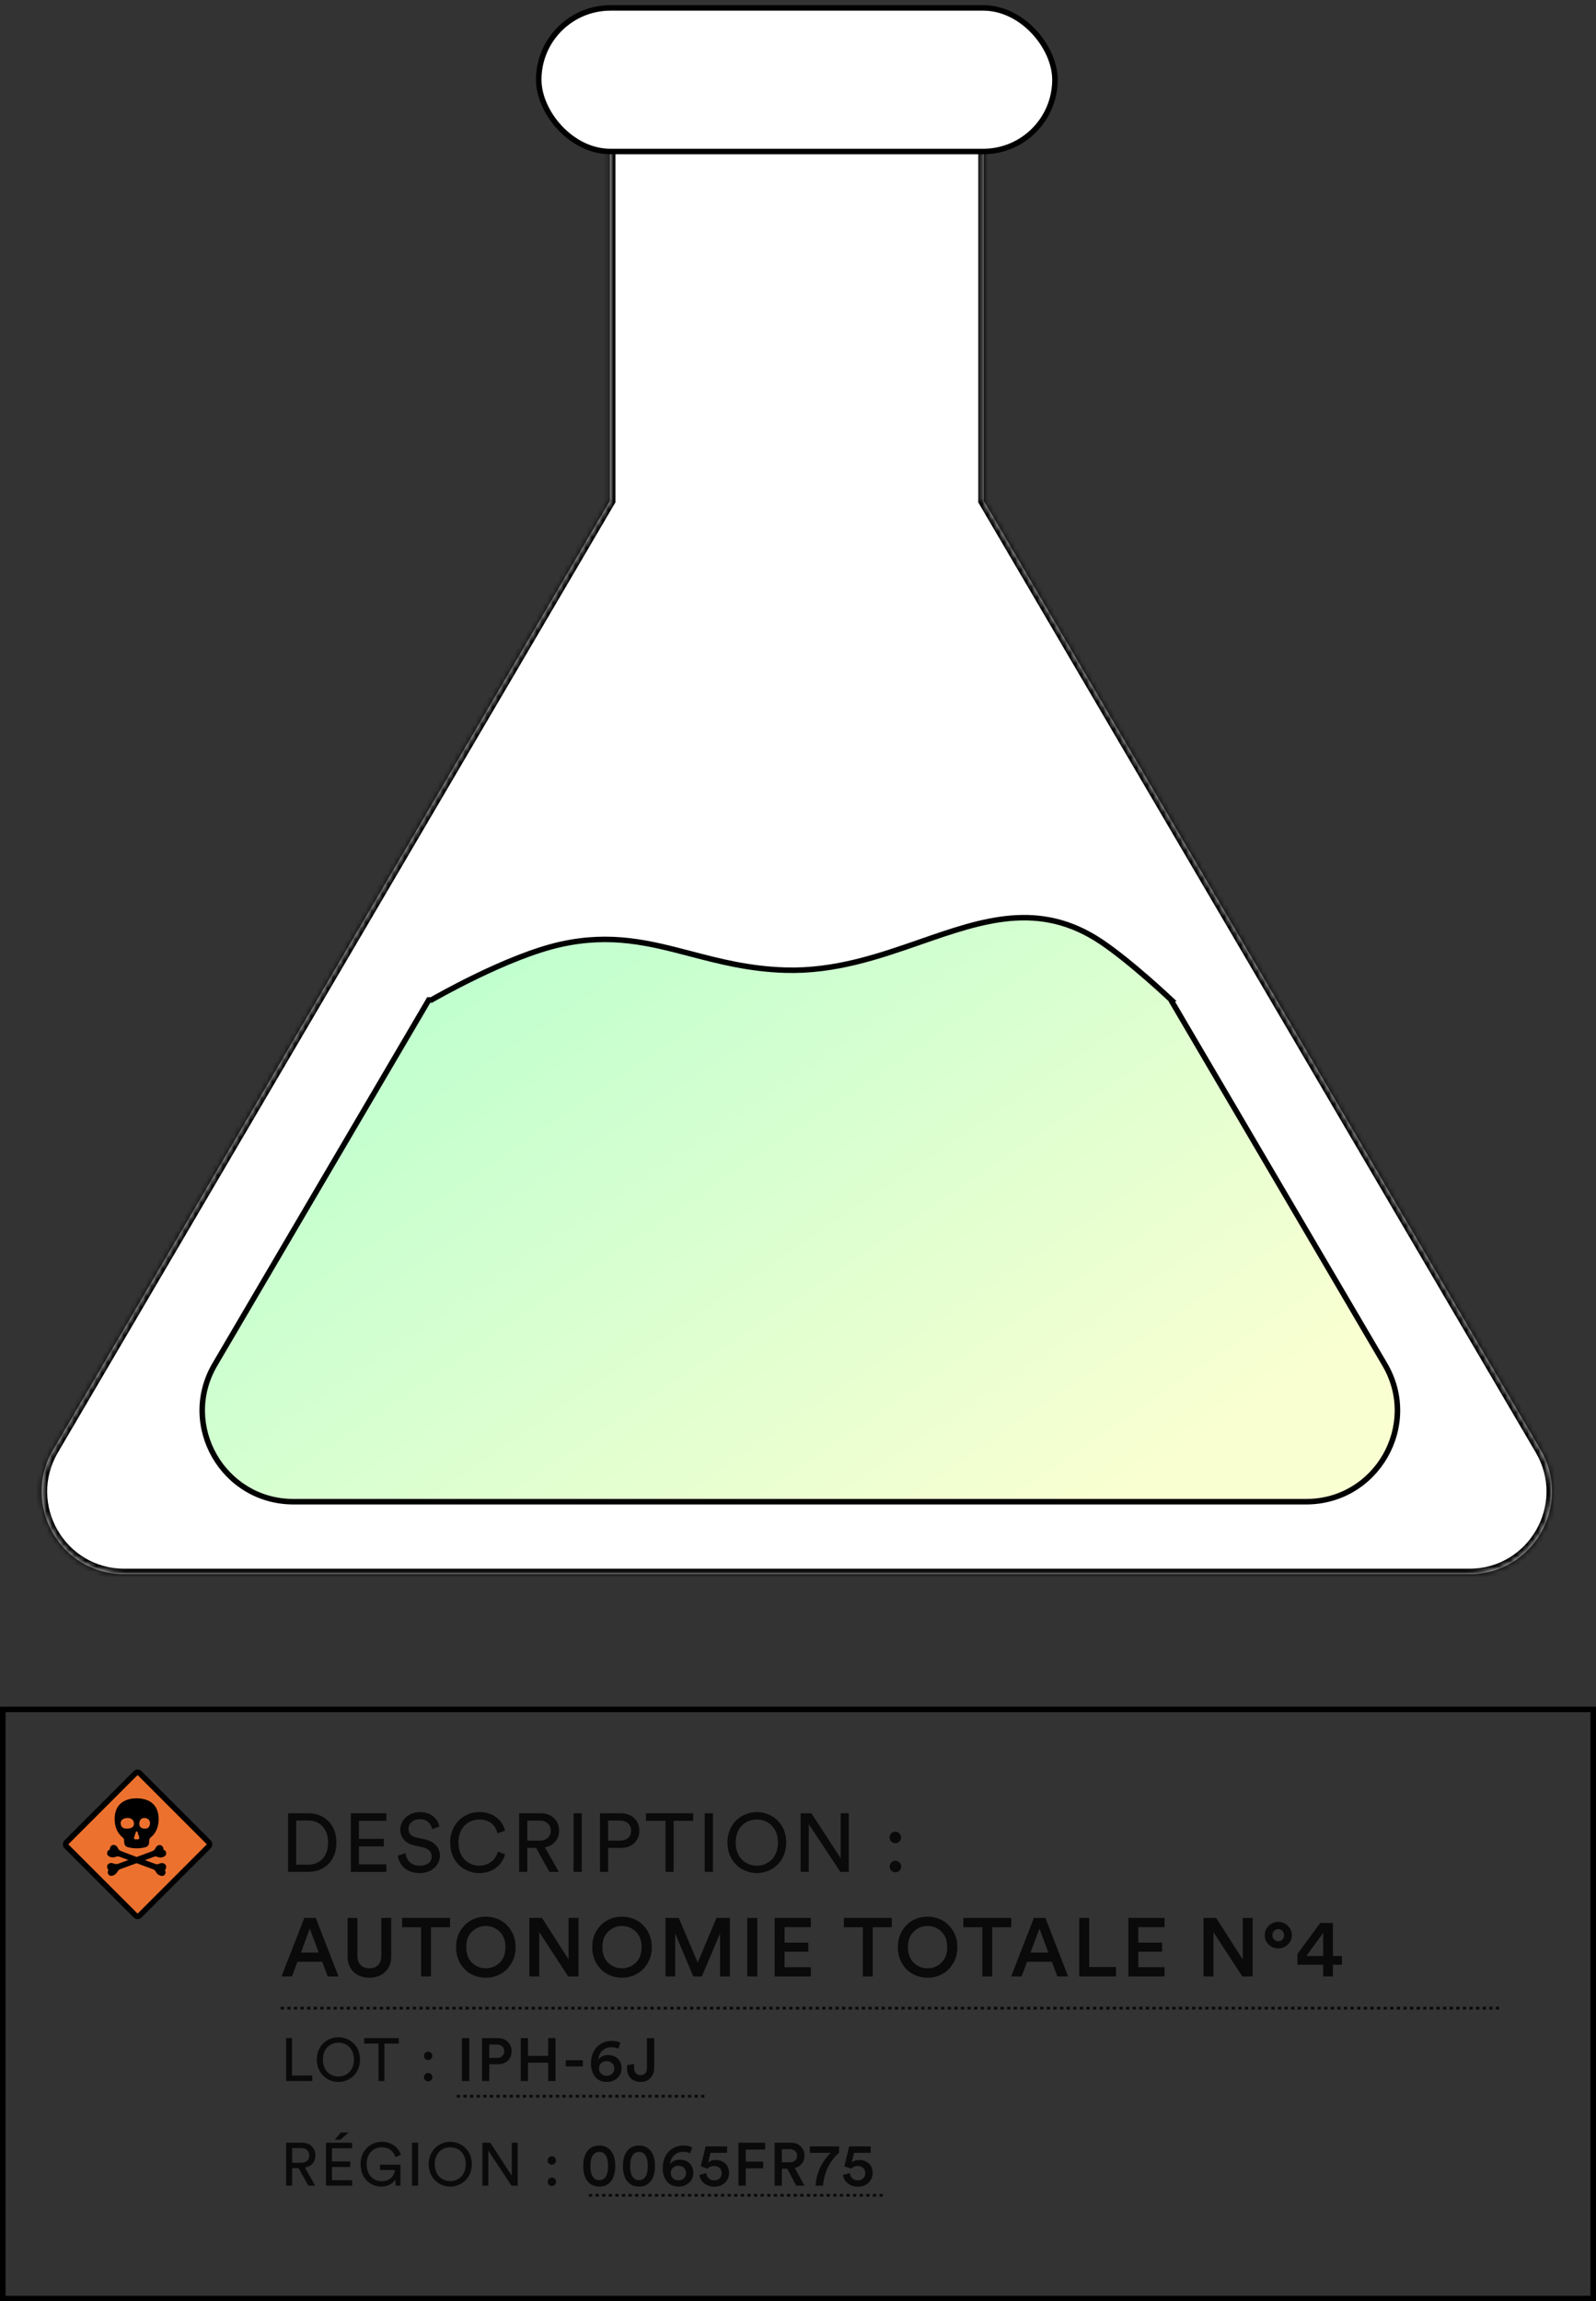 <svg width="290" height="418" viewBox="0 0 290 418" fill="none" xmlns="http://www.w3.org/2000/svg">
<rect x="0" y="0" width="290" height="418" fill="#333333" stroke="none"/>
<mask id="path-1-inside-1_505_1273" fill="white">
<path fill-rule="evenodd" clip-rule="evenodd" d="M178.754 25.313H110.823V90.981L9.652 263.343C3.783 273.343 10.993 285.936 22.588 285.936H266.989C278.584 285.936 285.795 273.343 279.926 263.343L178.754 90.98V25.313Z"/>
</mask>
<path fill-rule="evenodd" clip-rule="evenodd" d="M178.754 25.313H110.823V90.981L9.652 263.343C3.783 273.343 10.993 285.936 22.588 285.936H266.989C278.584 285.936 285.795 273.343 279.926 263.343L178.754 90.98V25.313Z" fill="white"/>
<path d="M110.823 25.313V24.313H109.823V25.313H110.823ZM178.754 25.313H179.754V24.313H178.754V25.313ZM110.823 90.981L111.685 91.488L111.823 91.253V90.981H110.823ZM9.652 263.343L10.514 263.849L10.514 263.849L9.652 263.343ZM279.926 263.343L279.063 263.849L279.063 263.849L279.926 263.343ZM178.754 90.98H177.754V91.252L177.892 91.487L178.754 90.98ZM110.823 26.313H178.754V24.313H110.823V26.313ZM111.823 90.981V25.313H109.823V90.981H111.823ZM10.514 263.849L111.685 91.488L109.961 90.475L8.79 262.837L10.514 263.849ZM22.588 284.936C11.766 284.936 5.036 273.182 10.514 263.849L8.79 262.837C2.529 273.503 10.22 286.936 22.588 286.936V284.936ZM266.989 284.936H22.588V286.936H266.989V284.936ZM279.063 263.849C284.541 273.182 277.811 284.936 266.989 284.936V286.936C279.357 286.936 287.049 273.503 280.788 262.837L279.063 263.849ZM177.892 91.487L279.063 263.849L280.788 262.837L179.616 90.474L177.892 91.487ZM177.754 25.313V90.98H179.754V25.313H177.754Z" fill="black" mask="url(#path-1-inside-1_505_1273)"/>
<rect x="97.89" y="1.437" width="93.798" height="26.085" rx="13.043" fill="white" stroke="black"/>
<path fill-rule="evenodd" clip-rule="evenodd" d="M78.384 181.633C78.911 181.328 92.213 173.667 101.916 171.523C111.118 169.489 118.056 171.304 125.468 173.242C130.664 174.601 136.092 176.021 142.696 176.218C151.704 176.487 159.705 173.705 167.261 171.079C178.573 167.147 188.888 163.561 200.094 171.076C205.57 174.749 212.805 181.605 212.805 181.605L212.707 181.633H212.762L251.62 247.834C258.097 258.868 250.14 272.765 237.345 272.765H53.322C40.527 272.765 32.57 258.868 39.047 247.834L77.905 181.633H78.384Z" fill="url(#paint0_linear_505_1273)"/>
<path d="M101.916 171.523L101.808 171.035L101.808 171.035L101.916 171.523ZM78.384 181.633V182.133H78.518L78.634 182.065L78.384 181.633ZM125.468 173.242L125.594 172.758L125.594 172.758L125.468 173.242ZM142.696 176.218L142.711 175.718L142.696 176.218ZM167.261 171.079L167.425 171.551L167.425 171.551L167.261 171.079ZM200.094 171.076L199.816 171.492L199.816 171.492L200.094 171.076ZM212.805 181.605L212.941 182.086L213.788 181.847L213.149 181.242L212.805 181.605ZM212.707 181.633L212.571 181.151L212.707 182.133V181.633ZM212.762 181.633L213.193 181.379L213.049 181.133H212.762V181.633ZM251.62 247.834L251.189 248.087L251.189 248.087L251.62 247.834ZM39.047 247.834L39.478 248.087L39.478 248.087L39.047 247.834ZM77.905 181.633V181.133H77.618L77.474 181.379L77.905 181.633ZM101.808 171.035C96.897 172.12 91.103 174.592 86.492 176.817C81.872 179.046 78.403 181.044 78.133 181.2L78.634 182.065C78.892 181.916 82.337 179.932 86.926 177.718C91.523 175.5 97.231 173.07 102.024 172.011L101.808 171.035ZM125.594 172.758C118.182 170.82 111.139 168.973 101.808 171.035L102.024 172.011C111.097 170.006 117.93 171.788 125.341 173.726L125.594 172.758ZM142.711 175.718C136.17 175.523 130.792 174.118 125.594 172.758L125.341 173.726C130.535 175.084 136.014 176.518 142.681 176.717L142.711 175.718ZM167.097 170.607C159.53 173.237 151.614 175.984 142.711 175.718L142.681 176.717C151.795 176.989 159.88 174.174 167.425 171.551L167.097 170.607ZM200.373 170.661C188.934 162.99 178.378 166.685 167.097 170.607L167.425 171.551C178.768 167.608 188.842 164.132 199.816 171.492L200.373 170.661ZM212.805 181.605C213.149 181.242 213.149 181.242 213.149 181.242C213.149 181.242 213.149 181.242 213.149 181.241C213.149 181.241 213.148 181.241 213.148 181.24C213.147 181.24 213.146 181.238 213.144 181.237C213.14 181.233 213.135 181.228 213.128 181.221C213.114 181.208 213.093 181.188 213.065 181.163C213.011 181.111 212.93 181.035 212.825 180.937C212.615 180.742 212.31 180.459 211.927 180.108C211.161 179.405 210.082 178.431 208.832 177.341C206.335 175.165 203.138 172.516 200.373 170.661L199.816 171.492C202.526 173.31 205.685 175.925 208.175 178.095C209.418 179.178 210.49 180.147 211.251 180.845C211.632 181.194 211.935 181.475 212.143 181.669C212.246 181.765 212.326 181.84 212.38 181.891C212.407 181.916 212.428 181.936 212.441 181.949C212.448 181.955 212.453 181.96 212.457 181.963C212.458 181.965 212.459 181.966 212.46 181.967C212.461 181.967 212.461 181.967 212.461 181.967C212.461 181.968 212.461 181.968 212.461 181.968C212.461 181.968 212.461 181.968 212.805 181.605ZM212.843 182.114L212.941 182.086L212.67 181.124L212.571 181.151L212.843 182.114ZM212.762 181.133H212.707V182.133H212.762V181.133ZM252.051 247.581L213.193 181.379L212.331 181.886L251.189 248.087L252.051 247.581ZM237.345 273.265C250.527 273.265 258.724 258.949 252.051 247.581L251.189 248.087C257.47 258.788 249.754 272.265 237.345 272.265V273.265ZM53.322 273.265H237.345V272.265H53.322V273.265ZM38.615 247.581C31.943 258.949 40.14 273.265 53.322 273.265V272.265C40.913 272.265 33.197 258.788 39.478 248.087L38.615 247.581ZM77.474 181.379L38.615 247.581L39.478 248.087L78.336 181.886L77.474 181.379ZM78.384 181.133H77.905V182.133H78.384V181.133Z" fill="black"/>
<rect x="25" y="321.707" width="18.799" height="18.799" rx="0.5" transform="rotate(45 25 321.707)" fill="#ED712E" stroke="black"/>
<path fill-rule="evenodd" clip-rule="evenodd" d="M28.828 330.407C28.828 327.719 27.032 326.64 24.831 326.64C22.629 326.64 20.833 327.719 20.833 330.407C20.833 331.923 21.394 333.049 22.27 333.738C22.427 333.853 22.517 334.013 22.54 334.197L22.584 334.771C22.629 335.139 22.854 335.415 23.191 335.506C24.269 335.805 25.392 335.805 26.47 335.506C26.807 335.415 27.054 335.116 27.077 334.771L27.122 334.197C27.144 334.013 27.256 333.853 27.391 333.738C28.267 333.049 28.828 331.923 28.828 330.407ZM28.896 338.539C28.694 338.631 28.447 338.654 28.222 338.562L26.335 337.872L27.93 337.275C28.155 337.183 28.402 337.183 28.604 337.275C28.806 337.367 29.12 337.436 29.435 337.367C30.109 337.183 30.266 336.862 30.176 336.471C30.131 336.242 29.974 336.058 29.704 335.989C29.727 335.851 29.682 335.69 29.615 335.529C29.435 335.185 29.076 335.001 28.649 335.231C28.469 335.323 28.312 335.552 28.222 335.759C28.11 335.989 27.908 336.15 27.683 336.242L24.831 337.298L21.978 336.219C21.731 336.127 21.551 335.966 21.439 335.736C21.349 335.529 21.214 335.3 21.012 335.208C20.563 334.978 20.226 335.162 20.046 335.506C19.979 335.644 19.934 335.805 19.957 335.966C19.687 336.035 19.53 336.219 19.485 336.448C19.395 336.839 19.552 337.183 20.226 337.344C20.541 337.413 20.833 337.344 21.057 337.252C21.282 337.183 21.506 337.183 21.731 337.252L23.326 337.85L21.439 338.539C21.214 338.608 20.99 338.608 20.765 338.516C20.563 338.447 20.271 338.355 20.046 338.401C19.552 338.516 19.395 338.86 19.485 339.251C19.53 339.412 19.597 339.572 19.709 339.664C19.552 339.894 19.53 340.124 19.642 340.353C19.822 340.698 20.136 340.882 20.765 340.56C21.057 340.399 21.259 340.124 21.372 339.917C21.484 339.733 21.664 339.572 21.866 339.503L24.831 338.424L27.795 339.526C27.997 339.595 28.177 339.733 28.29 339.94C28.402 340.17 28.604 340.445 28.896 340.583C29.525 340.882 29.839 340.721 30.019 340.376C30.131 340.17 30.109 339.917 29.952 339.687C30.064 339.595 30.131 339.435 30.176 339.274C30.244 338.883 30.086 338.539 29.615 338.424C29.39 338.355 29.12 338.447 28.896 338.539ZM25.081 334.092H24.569C24.404 334.092 24.289 333.881 24.371 333.692L24.685 332.764C24.734 332.595 24.932 332.595 24.982 332.764L25.295 333.692C25.361 333.881 25.246 334.092 25.081 334.092ZM23.27 332.139C24.189 332.07 24.412 331.584 24.329 331.053C24.245 330.521 23.799 330.152 22.991 330.221C22.183 330.314 21.849 330.776 21.933 331.307C22.016 331.839 22.351 332.231 23.27 332.139ZM27.244 331.312C27.178 331.843 26.91 332.213 26.175 332.144C25.418 332.074 25.262 331.589 25.329 331.058C25.396 330.526 25.752 330.133 26.398 330.226C27.066 330.318 27.311 330.78 27.244 331.312Z" fill="black"/>
<path opacity="0.8" d="M53.82 338.695V330.67H56.025C57.99 330.67 59.61 332.02 59.61 334.705C59.61 337.375 57.96 338.695 55.995 338.695H53.82ZM56.04 340C58.74 340 61.125 338.185 61.125 334.705C61.125 331.21 58.77 329.365 56.07 329.365H52.35V340H56.04ZM70.211 340V338.635H65.216V335.38H69.746V334H65.216V330.73H70.211V329.365H63.746V340H70.211ZM79.842 331.78C79.602 330.625 78.642 329.14 76.242 329.14C74.277 329.14 72.732 330.64 72.732 332.305C72.732 333.895 73.812 334.885 75.327 335.215L76.842 335.545C77.907 335.77 78.432 336.43 78.432 337.195C78.432 338.125 77.712 338.89 76.242 338.89C74.637 338.89 73.797 337.795 73.692 336.61L72.282 337.06C72.477 338.575 73.692 340.225 76.257 340.225C78.522 340.225 79.932 338.725 79.932 337.075C79.932 335.59 78.942 334.48 77.172 334.09L75.582 333.745C74.682 333.55 74.217 332.965 74.217 332.2C74.217 331.21 75.072 330.43 76.272 330.43C77.757 330.43 78.402 331.48 78.522 332.245L79.842 331.78ZM87.085 340.225C89.53 340.225 91.21 338.8 91.78 336.805L90.475 336.325C90.04 337.78 88.9 338.875 87.085 338.875C85.15 338.875 83.305 337.45 83.305 334.675C83.305 331.9 85.15 330.49 87.085 330.49C88.825 330.49 89.995 331.39 90.4 332.995L91.765 332.515C91.225 330.46 89.515 329.14 87.085 329.14C84.445 329.14 81.805 331.12 81.805 334.675C81.805 338.23 84.34 340.225 87.085 340.225ZM99.835 340H101.545L99.01 335.545C100.615 335.245 101.59 334.06 101.59 332.53C101.59 330.775 100.345 329.365 98.335 329.365H94.33V340H95.815V335.65H97.405L99.835 340ZM95.815 334.33V330.685H98.065C99.265 330.685 100.075 331.405 100.075 332.53C100.075 333.625 99.265 334.33 98.065 334.33H95.815ZM105.717 340V329.365H104.217V340H105.717ZM110.491 334.33V330.685H112.621C113.896 330.685 114.676 331.405 114.676 332.53C114.676 333.625 113.896 334.33 112.621 334.33H110.491ZM112.891 335.65C114.856 335.65 116.176 334.315 116.176 332.515C116.176 330.73 114.856 329.365 112.891 329.365H109.021V340H110.491V335.65H112.891ZM125.951 330.73V329.365H117.371V330.73H120.926V340H122.396V330.73H125.951ZM129.548 340V329.365H128.048V340H129.548ZM133.678 334.675C133.678 331.9 135.538 330.49 137.518 330.49C139.498 330.49 141.358 331.9 141.358 334.675C141.358 337.45 139.498 338.875 137.518 338.875C135.538 338.875 133.678 337.45 133.678 334.675ZM132.178 334.675C132.178 338.23 134.848 340.225 137.518 340.225C140.188 340.225 142.858 338.23 142.858 334.675C142.858 331.12 140.188 329.14 137.518 329.14C134.848 329.14 132.178 331.12 132.178 334.675ZM154.224 340V329.365H152.754V337.525L147.444 329.365H145.479V340H146.949V331.33L152.694 340H154.224ZM161.659 339.04C161.659 339.625 162.109 340.075 162.694 340.075C163.279 340.075 163.744 339.625 163.744 339.04C163.744 338.455 163.279 337.99 162.694 337.99C162.109 337.99 161.659 338.455 161.659 339.04ZM161.644 333.76C161.644 334.345 162.094 334.795 162.679 334.795C163.264 334.795 163.729 334.345 163.729 333.76C163.729 333.175 163.264 332.71 162.679 332.71C162.094 332.71 161.644 333.175 161.644 333.76ZM59.55 359L58.545 356.33H54.045L53.055 359H51.15L55.29 348.365H57.375L61.515 359H59.55ZM56.295 350.315L54.675 354.665H57.915L56.295 350.315ZM69.965 358.19C69.225 358.88 68.275 359.225 67.115 359.225C65.955 359.225 65.005 358.88 64.265 358.19C63.525 357.5 63.155 356.535 63.155 355.295V348.365H64.94V355.19C64.94 355.93 65.13 356.505 65.51 356.915C65.9 357.315 66.435 357.515 67.115 357.515C67.805 357.515 68.34 357.315 68.72 356.915C69.1 356.515 69.29 355.94 69.29 355.19V348.365H71.09V355.295C71.09 356.535 70.715 357.5 69.965 358.19ZM81.779 350.06H78.314V359H76.514V350.06H73.064V348.365H81.779V350.06ZM85.768 350.855C85.068 351.525 84.718 352.465 84.718 353.675C84.718 354.885 85.068 355.83 85.768 356.51C86.468 357.18 87.303 357.515 88.273 357.515C89.243 357.515 90.078 357.18 90.778 356.51C91.488 355.83 91.843 354.885 91.843 353.675C91.843 352.465 91.488 351.525 90.778 350.855C90.078 350.175 89.243 349.835 88.273 349.835C87.303 349.835 86.468 350.175 85.768 350.855ZM83.638 356.645C83.128 355.785 82.873 354.795 82.873 353.675C82.873 352.555 83.128 351.57 83.638 350.72C84.158 349.86 84.823 349.215 85.633 348.785C86.443 348.355 87.323 348.14 88.273 348.14C89.223 348.14 90.103 348.355 90.913 348.785C91.723 349.215 92.388 349.86 92.908 350.72C93.428 351.57 93.688 352.555 93.688 353.675C93.688 354.795 93.428 355.785 92.908 356.645C92.388 357.505 91.723 358.15 90.913 358.58C90.103 359.01 89.223 359.225 88.273 359.225C87.323 359.225 86.443 359.01 85.633 358.58C84.823 358.15 84.158 357.505 83.638 356.645ZM105.114 359H103.239L97.989 350.945V359H96.189V348.365H98.484L103.314 355.91V348.365H105.114V359ZM110.508 350.855C109.808 351.525 109.458 352.465 109.458 353.675C109.458 354.885 109.808 355.83 110.508 356.51C111.208 357.18 112.043 357.515 113.013 357.515C113.983 357.515 114.818 357.18 115.518 356.51C116.228 355.83 116.583 354.885 116.583 353.675C116.583 352.465 116.228 351.525 115.518 350.855C114.818 350.175 113.983 349.835 113.013 349.835C112.043 349.835 111.208 350.175 110.508 350.855ZM108.378 356.645C107.868 355.785 107.613 354.795 107.613 353.675C107.613 352.555 107.868 351.57 108.378 350.72C108.898 349.86 109.563 349.215 110.373 348.785C111.183 348.355 112.063 348.14 113.013 348.14C113.963 348.14 114.843 348.355 115.653 348.785C116.463 349.215 117.128 349.86 117.648 350.72C118.168 351.57 118.428 352.555 118.428 353.675C118.428 354.795 118.168 355.785 117.648 356.645C117.128 357.505 116.463 358.15 115.653 358.58C114.843 359.01 113.963 359.225 113.013 359.225C112.063 359.225 111.183 359.01 110.373 358.58C109.563 358.15 108.898 357.505 108.378 356.645ZM132.629 359H130.844V351.17L127.529 359H125.969L122.684 351.2V359H120.929V348.365H123.329L126.779 356.48L130.184 348.365H132.629V359ZM137.612 359H135.782V348.365H137.612V359ZM147.332 359H140.762V348.365H147.332V350.045H142.562V352.865H146.882V354.5H142.562V357.32H147.332V359ZM162.048 350.06H158.583V359H156.783V350.06H153.333V348.365H162.048V350.06ZM166.037 350.855C165.337 351.525 164.987 352.465 164.987 353.675C164.987 354.885 165.337 355.83 166.037 356.51C166.737 357.18 167.572 357.515 168.542 357.515C169.512 357.515 170.347 357.18 171.047 356.51C171.757 355.83 172.112 354.885 172.112 353.675C172.112 352.465 171.757 351.525 171.047 350.855C170.347 350.175 169.512 349.835 168.542 349.835C167.572 349.835 166.737 350.175 166.037 350.855ZM163.907 356.645C163.397 355.785 163.142 354.795 163.142 353.675C163.142 352.555 163.397 351.57 163.907 350.72C164.427 349.86 165.092 349.215 165.902 348.785C166.712 348.355 167.592 348.14 168.542 348.14C169.492 348.14 170.372 348.355 171.182 348.785C171.992 349.215 172.657 349.86 173.177 350.72C173.697 351.57 173.957 352.555 173.957 353.675C173.957 354.795 173.697 355.785 173.177 356.645C172.657 357.505 171.992 358.15 171.182 358.58C170.372 359.01 169.492 359.225 168.542 359.225C167.592 359.225 166.712 359.01 165.902 358.58C165.092 358.15 164.427 357.505 163.907 356.645ZM183.756 350.06H180.291V359H178.491V350.06H175.041V348.365H183.756V350.06ZM192.125 359L191.12 356.33H186.62L185.63 359H183.725L187.865 348.365H189.95L194.09 359H192.125ZM188.87 350.315L187.25 354.665H190.49L188.87 350.315ZM202.789 359H196.114V348.365H197.914V357.29H202.789V359ZM211.605 359H205.035V348.365H211.605V350.045H206.835V352.865H211.155V354.5H206.835V357.32H211.605V359ZM227.611 359H225.736L220.486 350.945V359H218.686V348.365H220.981L225.811 355.91V348.365H227.611V359ZM231.506 350.72C231.306 350.92 231.206 351.18 231.206 351.5C231.206 351.82 231.306 352.085 231.506 352.295C231.716 352.505 231.971 352.61 232.271 352.61C232.571 352.61 232.821 352.505 233.021 352.295C233.221 352.085 233.321 351.82 233.321 351.5C233.321 351.18 233.221 350.92 233.021 350.72C232.821 350.51 232.571 350.405 232.271 350.405C231.971 350.405 231.716 350.51 231.506 350.72ZM230.531 353.21C230.051 352.74 229.811 352.17 229.811 351.5C229.811 350.83 230.051 350.26 230.531 349.79C231.021 349.32 231.601 349.085 232.271 349.085C232.941 349.085 233.516 349.32 233.996 349.79C234.486 350.26 234.731 350.83 234.731 351.5C234.731 352.17 234.486 352.74 233.996 353.21C233.516 353.67 232.936 353.9 232.256 353.9C231.586 353.9 231.011 353.67 230.531 353.21ZM235.747 356.87V354.92L239.887 349.28H242.197V355.28H243.832V356.87H242.197V359H240.427V356.87H235.747ZM240.427 355.28V351.095L237.367 355.28H240.427ZM56.753 378V376.988H53.068V370.201H51.99V378H56.753ZM58.675 374.095C58.675 372.06 60.039 371.026 61.491 371.026C62.943 371.026 64.307 372.06 64.307 374.095C64.307 376.13 62.943 377.175 61.491 377.175C60.039 377.175 58.675 376.13 58.675 374.095ZM57.575 374.095C57.575 376.702 59.533 378.165 61.491 378.165C63.449 378.165 65.407 376.702 65.407 374.095C65.407 371.488 63.449 370.036 61.491 370.036C59.533 370.036 57.575 371.488 57.575 374.095ZM72.462 371.202V370.201H66.17V371.202H68.777V378H69.855V371.202H72.462ZM77.035 377.296C77.035 377.725 77.365 378.055 77.794 378.055C78.224 378.055 78.564 377.725 78.564 377.296C78.564 376.867 78.224 376.526 77.794 376.526C77.365 376.526 77.035 376.867 77.035 377.296ZM77.025 373.424C77.025 373.853 77.355 374.183 77.784 374.183C78.213 374.183 78.553 373.853 78.553 373.424C78.553 372.995 78.213 372.654 77.784 372.654C77.355 372.654 77.025 372.995 77.025 373.424ZM85.275 378H83.933V370.201H85.275V378ZM88.905 373.787H90.28C90.698 373.787 91.025 373.681 91.259 373.468C91.501 373.248 91.622 372.955 91.622 372.588C91.622 372.214 91.501 371.917 91.259 371.697C91.025 371.477 90.698 371.367 90.28 371.367H88.905V373.787ZM90.478 374.953H88.905V378H87.585V370.201H90.478C91.219 370.201 91.817 370.425 92.271 370.872C92.733 371.319 92.964 371.888 92.964 372.577C92.964 373.274 92.733 373.846 92.271 374.293C91.817 374.733 91.219 374.953 90.478 374.953ZM100.935 378H99.604V374.667H95.941V378H94.621V370.201H95.941V373.424H99.604V370.201H100.935V378ZM105.909 375.349H102.807V374.216H105.909V375.349ZM112.729 371.059L112.355 372.137C112.003 371.946 111.596 371.851 111.134 371.851C110.459 371.851 109.898 372.06 109.451 372.478C109.011 372.889 108.761 373.439 108.703 374.128C109.069 373.563 109.674 373.281 110.518 373.281C111.236 373.281 111.819 373.501 112.267 373.941C112.714 374.381 112.938 374.964 112.938 375.69C112.938 376.416 112.677 377.01 112.157 377.472C111.636 377.934 110.994 378.165 110.232 378.165C109.352 378.165 108.655 377.85 108.142 377.219C107.636 376.588 107.383 375.8 107.383 374.854C107.383 373.585 107.738 372.577 108.45 371.829C109.161 371.081 110.081 370.707 111.211 370.707C111.856 370.707 112.362 370.824 112.729 371.059ZM108.846 375.712C108.846 376.108 108.981 376.431 109.253 376.68C109.531 376.922 109.858 377.043 110.232 377.043C110.62 377.043 110.947 376.922 111.211 376.68C111.482 376.438 111.618 376.115 111.618 375.712C111.618 375.309 111.482 374.986 111.211 374.744C110.947 374.502 110.62 374.381 110.232 374.381C109.843 374.381 109.513 374.502 109.242 374.744C108.978 374.986 108.846 375.309 108.846 375.712ZM113.928 375.646V375.14L115.215 374.876V375.602C115.215 376.042 115.325 376.372 115.545 376.592C115.765 376.812 116.055 376.922 116.414 376.922C116.766 376.922 117.045 376.812 117.25 376.592C117.455 376.365 117.558 376.053 117.558 375.657V370.201H118.878V375.624C118.878 376.335 118.651 376.937 118.196 377.428C117.741 377.919 117.151 378.165 116.425 378.165C115.662 378.165 115.054 377.938 114.599 377.483C114.152 377.021 113.928 376.409 113.928 375.646ZM56.027 397H57.281L55.422 393.733C56.599 393.513 57.314 392.644 57.314 391.522C57.314 390.235 56.401 389.201 54.927 389.201H51.99V397H53.079V393.81H54.245L56.027 397ZM53.079 392.842V390.169H54.729C55.609 390.169 56.203 390.697 56.203 391.522C56.203 392.325 55.609 392.842 54.729 392.842H53.079ZM63.981 397V395.999H60.319V393.612H63.641V392.6H60.319V390.202H63.981V389.201H59.24V397H63.981ZM63.365 387.342H61.935L60.825 388.651H61.858L63.365 387.342ZM72.772 397V393.183H69.043V394.151H71.749C71.705 394.954 71.078 396.186 69.34 396.186C67.943 396.186 66.623 395.163 66.623 393.095C66.623 391.027 67.987 390.026 69.384 390.026C70.594 390.026 71.507 390.686 71.859 391.808L72.838 391.39C72.387 389.982 71.078 389.036 69.384 389.036C67.459 389.036 65.523 390.455 65.523 393.095C65.523 395.735 67.349 397.165 69.307 397.165C70.616 397.165 71.463 396.516 71.804 395.9L71.903 397H72.772ZM75.97 397V389.201H74.87V397H75.97ZM78.998 393.095C78.998 391.06 80.362 390.026 81.814 390.026C83.266 390.026 84.63 391.06 84.63 393.095C84.63 395.13 83.266 396.175 81.814 396.175C80.362 396.175 78.998 395.13 78.998 393.095ZM77.898 393.095C77.898 395.702 79.856 397.165 81.814 397.165C83.772 397.165 85.73 395.702 85.73 393.095C85.73 390.488 83.772 389.036 81.814 389.036C79.856 389.036 77.898 390.488 77.898 393.095ZM94.065 397V389.201H92.987V395.185L89.093 389.201H87.652V397H88.73V390.642L92.943 397H94.065ZM99.518 396.296C99.518 396.725 99.848 397.055 100.277 397.055C100.706 397.055 101.047 396.725 101.047 396.296C101.047 395.867 100.706 395.526 100.277 395.526C99.848 395.526 99.518 395.867 99.518 396.296ZM99.507 392.424C99.507 392.853 99.837 393.183 100.266 393.183C100.695 393.183 101.036 392.853 101.036 392.424C101.036 391.995 100.695 391.654 100.266 391.654C99.837 391.654 99.507 391.995 99.507 392.424ZM107.285 393.436C107.285 394.36 107.453 395.038 107.791 395.471C108.055 395.823 108.421 395.999 108.891 395.999C109.345 395.999 109.712 395.823 109.991 395.471C110.321 395.046 110.486 394.367 110.486 393.436C110.486 392.505 110.321 391.826 109.991 391.401C109.712 391.049 109.345 390.873 108.891 390.873C108.421 390.873 108.055 391.049 107.791 391.401C107.453 391.819 107.285 392.497 107.285 393.436ZM106.614 395.999C106.188 395.361 105.976 394.507 105.976 393.436C105.976 392.365 106.188 391.511 106.614 390.873C107.134 390.096 107.893 389.707 108.891 389.707C109.881 389.707 110.636 390.096 111.157 390.873C111.582 391.511 111.795 392.365 111.795 393.436C111.795 394.507 111.582 395.361 111.157 395.999C110.636 396.776 109.881 397.165 108.891 397.165C107.893 397.165 107.134 396.776 106.614 395.999ZM114.503 393.436C114.503 394.36 114.671 395.038 115.009 395.471C115.273 395.823 115.639 395.999 116.109 395.999C116.563 395.999 116.93 395.823 117.209 395.471C117.539 395.046 117.704 394.367 117.704 393.436C117.704 392.505 117.539 391.826 117.209 391.401C116.93 391.049 116.563 390.873 116.109 390.873C115.639 390.873 115.273 391.049 115.009 391.401C114.671 391.819 114.503 392.497 114.503 393.436ZM113.832 395.999C113.406 395.361 113.194 394.507 113.194 393.436C113.194 392.365 113.406 391.511 113.832 390.873C114.352 390.096 115.111 389.707 116.109 389.707C117.099 389.707 117.854 390.096 118.375 390.873C118.8 391.511 119.013 392.365 119.013 393.436C119.013 394.507 118.8 395.361 118.375 395.999C117.854 396.776 117.099 397.165 116.109 397.165C115.111 397.165 114.352 396.776 113.832 395.999ZM125.769 390.059L125.395 391.137C125.043 390.946 124.636 390.851 124.174 390.851C123.499 390.851 122.938 391.06 122.491 391.478C122.051 391.889 121.802 392.439 121.743 393.128C122.11 392.563 122.715 392.281 123.558 392.281C124.277 392.281 124.86 392.501 125.307 392.941C125.754 393.381 125.978 393.964 125.978 394.69C125.978 395.416 125.718 396.01 125.197 396.472C124.676 396.934 124.035 397.165 123.272 397.165C122.392 397.165 121.695 396.85 121.182 396.219C120.676 395.588 120.423 394.8 120.423 393.854C120.423 392.585 120.779 391.577 121.49 390.829C122.201 390.081 123.122 389.707 124.251 389.707C124.896 389.707 125.402 389.824 125.769 390.059ZM121.886 394.712C121.886 395.108 122.022 395.431 122.293 395.68C122.572 395.922 122.898 396.043 123.272 396.043C123.661 396.043 123.987 395.922 124.251 395.68C124.522 395.438 124.658 395.115 124.658 394.712C124.658 394.309 124.522 393.986 124.251 393.744C123.987 393.502 123.661 393.381 123.272 393.381C122.883 393.381 122.553 393.502 122.282 393.744C122.018 393.986 121.886 394.309 121.886 394.712ZM127.101 395.031L128.344 394.712C128.373 395.101 128.52 395.42 128.784 395.669C129.048 395.918 129.381 396.043 129.785 396.043C130.166 396.043 130.485 395.926 130.742 395.691C131.006 395.449 131.138 395.134 131.138 394.745C131.138 394.327 131.006 394.004 130.742 393.777C130.478 393.542 130.151 393.425 129.763 393.425C129.264 393.425 128.868 393.59 128.575 393.92L127.332 393.469L128.212 389.872H132.117V391.027H129.103L128.663 392.831C128.978 392.501 129.433 392.336 130.027 392.336C130.753 392.336 131.339 392.549 131.787 392.974C132.241 393.399 132.469 393.979 132.469 394.712C132.469 395.401 132.223 395.984 131.732 396.461C131.24 396.938 130.591 397.176 129.785 397.176C129.037 397.176 128.413 396.967 127.915 396.549C127.416 396.124 127.145 395.618 127.101 395.031ZM135.502 397H134.182V389.201H139.033V390.444H135.502V392.633H138.67V393.854H135.502V397ZM144.683 397L143.044 393.92H142.076V397H140.745V389.201H143.737C144.471 389.201 145.061 389.428 145.508 389.883C145.956 390.33 146.179 390.891 146.179 391.566C146.179 392.123 146.022 392.6 145.706 392.996C145.391 393.392 144.962 393.656 144.419 393.788L146.179 397H144.683ZM142.076 392.754H143.495C143.899 392.754 144.221 392.648 144.463 392.435C144.713 392.215 144.837 391.925 144.837 391.566C144.837 391.199 144.713 390.91 144.463 390.697C144.221 390.477 143.899 390.367 143.495 390.367H142.076V392.754ZM152.472 389.872V391.027C152.296 391.174 152.124 391.328 151.955 391.489C151.794 391.65 151.57 391.918 151.284 392.292C150.998 392.659 150.749 393.047 150.536 393.458C150.323 393.861 150.118 394.382 149.92 395.02C149.729 395.651 149.605 396.311 149.546 397H148.182C148.241 396.259 148.376 395.548 148.589 394.866C148.802 394.177 149.04 393.612 149.304 393.172C149.568 392.725 149.825 392.332 150.074 391.995C150.331 391.658 150.547 391.412 150.723 391.258L150.976 391.027H147.148V389.872H152.472ZM153.192 395.031L154.435 394.712C154.464 395.101 154.611 395.42 154.875 395.669C155.139 395.918 155.472 396.043 155.876 396.043C156.257 396.043 156.576 395.926 156.833 395.691C157.097 395.449 157.229 395.134 157.229 394.745C157.229 394.327 157.097 394.004 156.833 393.777C156.569 393.542 156.242 393.425 155.854 393.425C155.355 393.425 154.959 393.59 154.666 393.92L153.423 393.469L154.303 389.872H158.208V391.027H155.194L154.754 392.831C155.069 392.501 155.524 392.336 156.118 392.336C156.844 392.336 157.43 392.549 157.878 392.974C158.332 393.399 158.56 393.979 158.56 394.712C158.56 395.401 158.314 395.984 157.823 396.461C157.331 396.938 156.682 397.176 155.876 397.176C155.128 397.176 154.504 396.967 154.006 396.549C153.507 396.124 153.236 395.618 153.192 395.031Z" fill="black"/>
<line opacity="0.8" x1="51" y1="364.75" x2="273" y2="364.75" stroke="black" stroke-width="0.5" stroke-dasharray="0.6 0.6"/>
<line opacity="0.8" x1="83" y1="380.75" x2="128" y2="380.75" stroke="black" stroke-width="0.5" stroke-dasharray="0.6 0.6"/>
<line opacity="0.8" x1="107" y1="398.75" x2="161" y2="398.75" stroke="black" stroke-width="0.5" stroke-dasharray="0.6 0.6"/>
<rect x="0.5" y="310.5" width="289" height="107" stroke="black"/>
<defs>
<linearGradient id="paint0_linear_505_1273" x1="2.963" y1="134.854" x2="131.226" y2="324.217" gradientUnits="userSpaceOnUse">
<stop stop-color="#A1FFCE"/>
<stop offset="1" stop-color="#FAFFD1"/>
</linearGradient>
</defs>
</svg>
